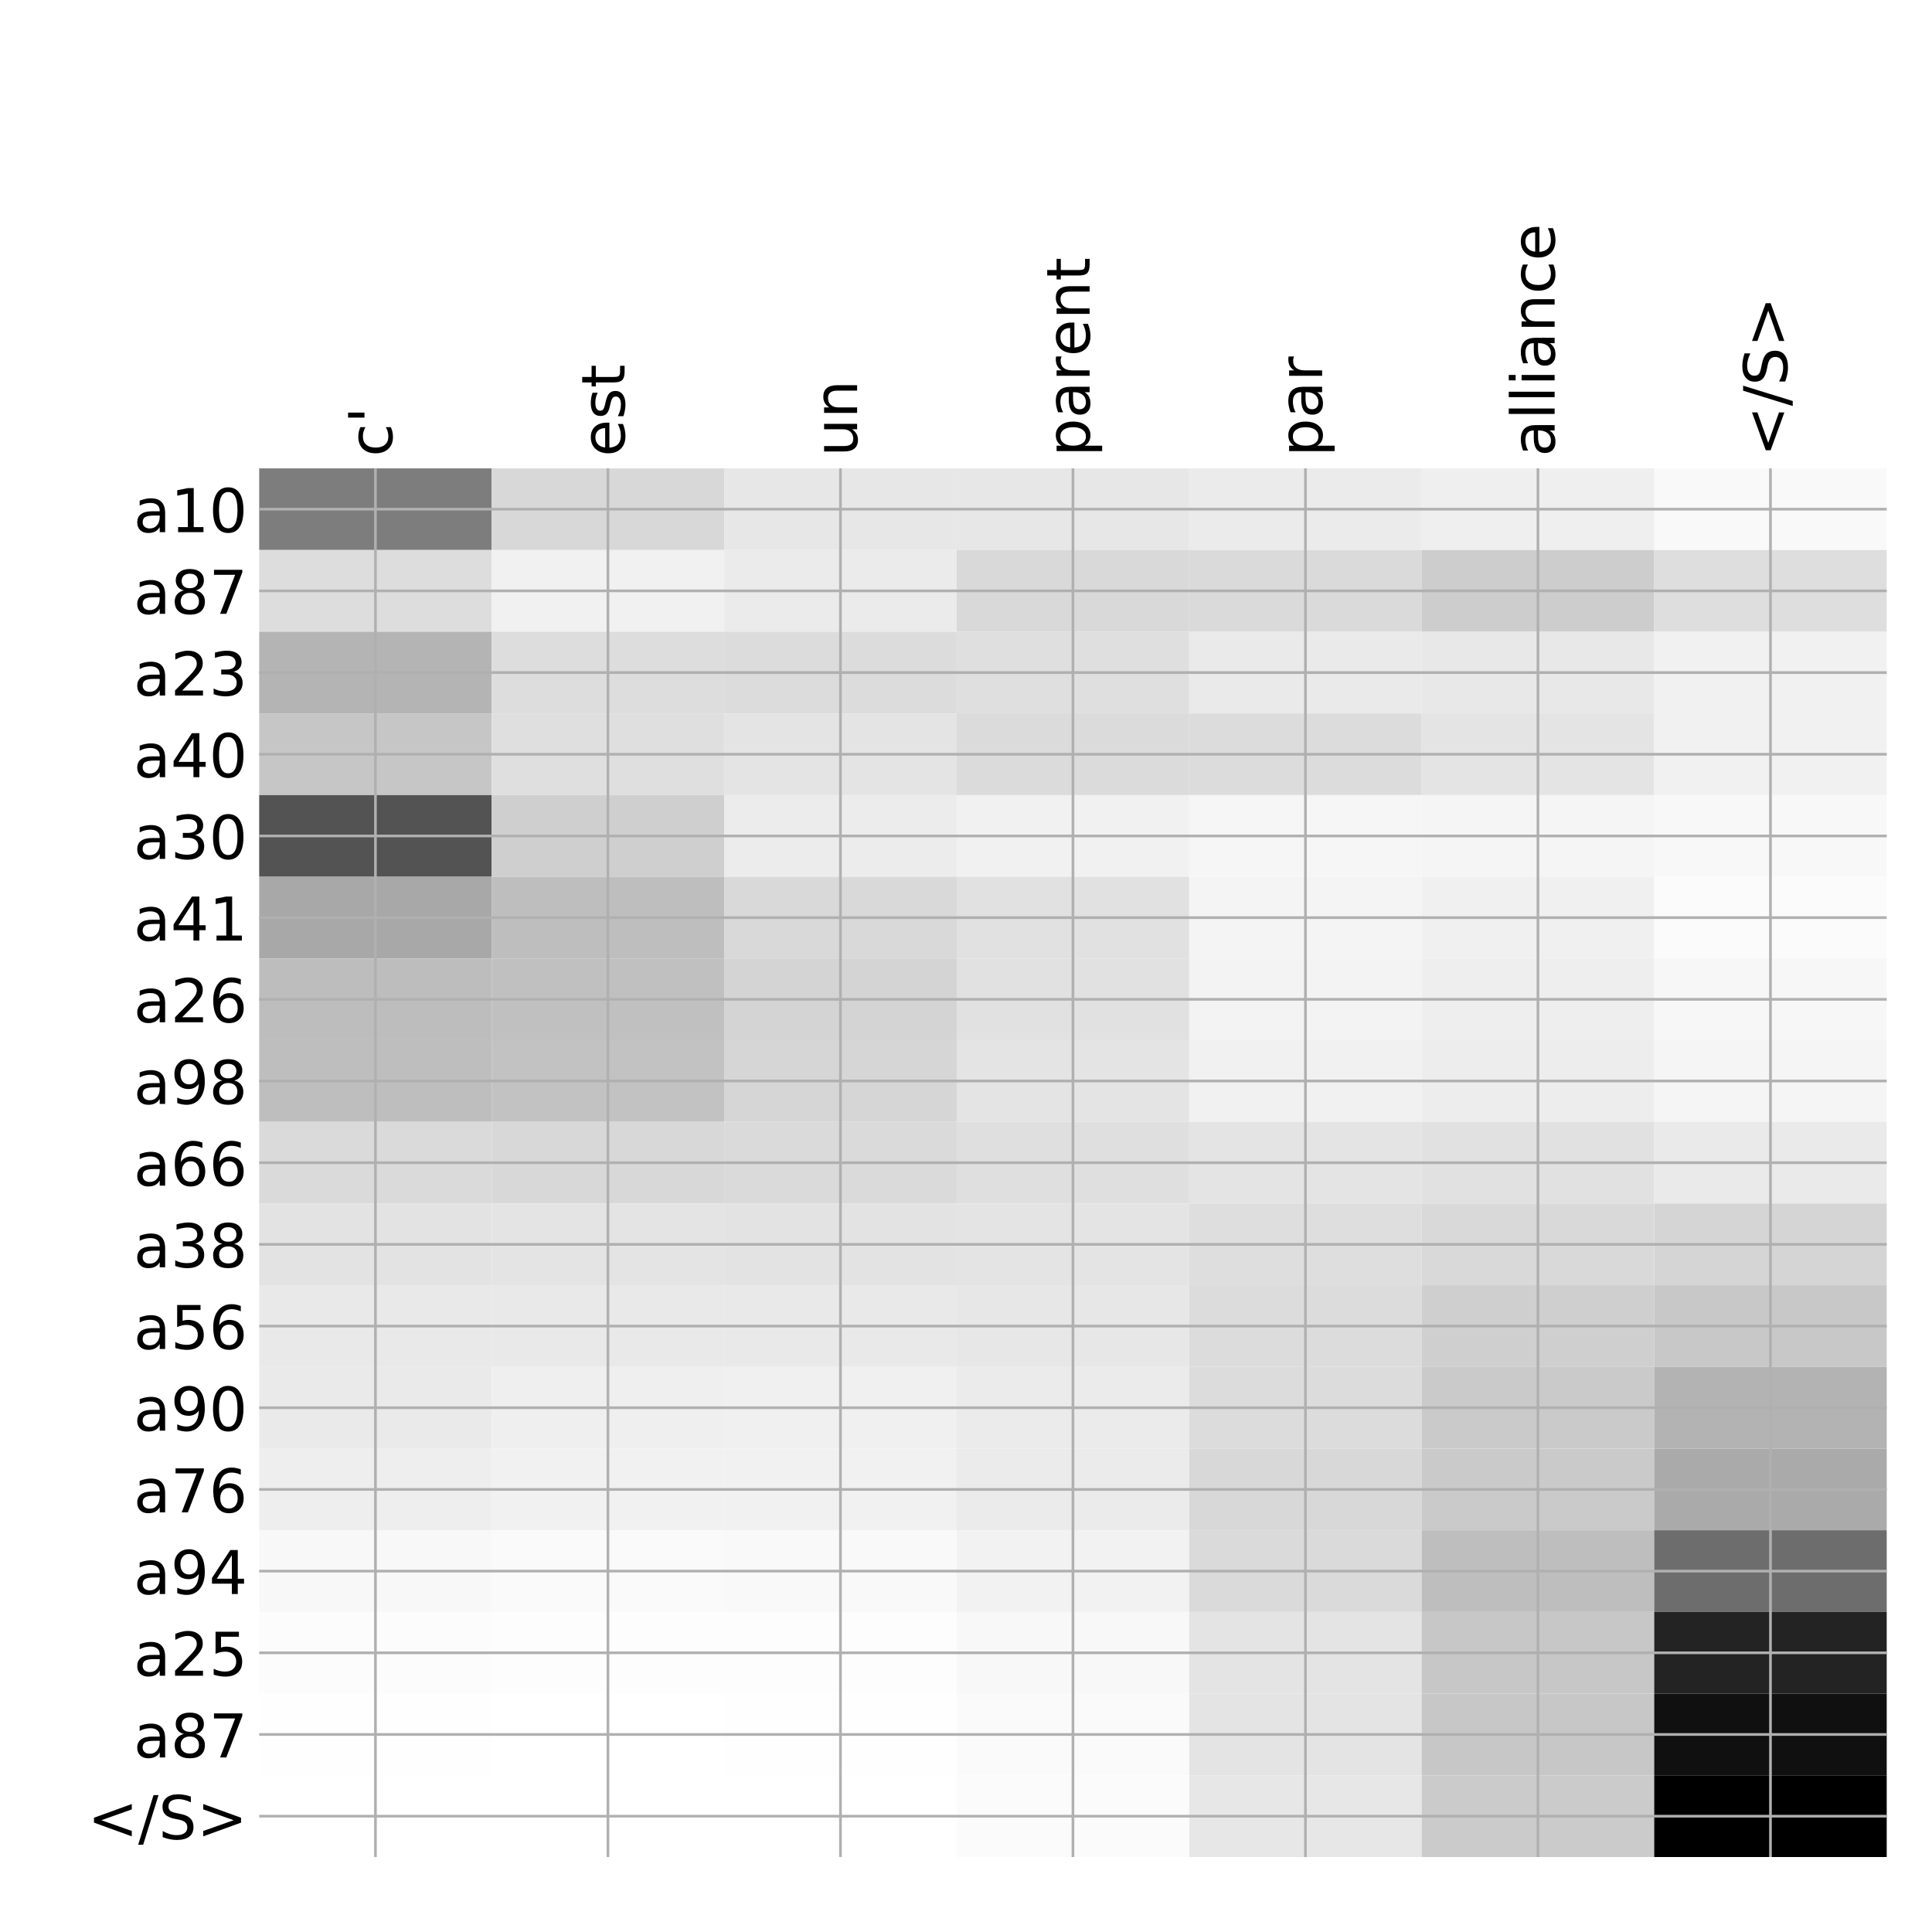 <?xml version="1.0" encoding="utf-8" standalone="no"?>
<!DOCTYPE svg PUBLIC "-//W3C//DTD SVG 1.1//EN"
  "http://www.w3.org/Graphics/SVG/1.1/DTD/svg11.dtd">
<!-- Created with matplotlib (http://matplotlib.org/) -->
<svg height="576pt" version="1.1" viewBox="0 0 576 576" width="576pt" xmlns="http://www.w3.org/2000/svg" xmlns:xlink="http://www.w3.org/1999/xlink">
 <defs>
  <style type="text/css">
*{stroke-linecap:butt;stroke-linejoin:round;}
  </style>
 </defs>
 <g id="figure_1">
  <g id="patch_1">
   <path d="M 0 576 
L 576 576 
L 576 0 
L 0 0 
z
" style="fill:#ffffff;"/>
  </g>
  <g id="axes_1">
   <g id="PolyCollection_1">
    <path clip-path="url(#p8f2bde0bd9)" d="M 77.275 139.633 
L 77.275 163.987 
L 146.593 163.987 
L 146.593 139.633 
L 77.275 139.633 
z
" style="fill:#7d7d7d;"/>
    <path clip-path="url(#p8f2bde0bd9)" d="M 146.593 139.633 
L 146.593 163.987 
L 215.911 163.987 
L 215.911 139.633 
L 146.593 139.633 
z
" style="fill:#d8d8d8;"/>
    <path clip-path="url(#p8f2bde0bd9)" d="M 215.911 139.633 
L 215.911 163.987 
L 285.229 163.987 
L 285.229 139.633 
L 215.911 139.633 
z
" style="fill:#e7e7e7;"/>
    <path clip-path="url(#p8f2bde0bd9)" d="M 285.229 139.633 
L 285.229 163.987 
L 354.546 163.987 
L 354.546 139.633 
L 285.229 139.633 
z
" style="fill:#e7e7e7;"/>
    <path clip-path="url(#p8f2bde0bd9)" d="M 354.546 139.633 
L 354.546 163.987 
L 423.864 163.987 
L 423.864 139.633 
L 354.546 139.633 
z
" style="fill:#ebebeb;"/>
    <path clip-path="url(#p8f2bde0bd9)" d="M 423.864 139.633 
L 423.864 163.987 
L 493.182 163.987 
L 493.182 139.633 
L 423.864 139.633 
z
" style="fill:#efefef;"/>
    <path clip-path="url(#p8f2bde0bd9)" d="M 493.182 139.633 
L 493.182 163.987 
L 562.5 163.987 
L 562.5 139.633 
L 493.182 139.633 
z
" style="fill:#f9f9f9;"/>
    <path clip-path="url(#p8f2bde0bd9)" d="M 77.275 163.987 
L 77.275 188.341 
L 146.593 188.341 
L 146.593 163.987 
L 77.275 163.987 
z
" style="fill:#dddddd;"/>
    <path clip-path="url(#p8f2bde0bd9)" d="M 146.593 163.987 
L 146.593 188.341 
L 215.911 188.341 
L 215.911 163.987 
L 146.593 163.987 
z
" style="fill:#f1f1f1;"/>
    <path clip-path="url(#p8f2bde0bd9)" d="M 215.911 163.987 
L 215.911 188.341 
L 285.229 188.341 
L 285.229 163.987 
L 215.911 163.987 
z
" style="fill:#ebebeb;"/>
    <path clip-path="url(#p8f2bde0bd9)" d="M 285.229 163.987 
L 285.229 188.341 
L 354.546 188.341 
L 354.546 163.987 
L 285.229 163.987 
z
" style="fill:#d9d9d9;"/>
    <path clip-path="url(#p8f2bde0bd9)" d="M 354.546 163.987 
L 354.546 188.341 
L 423.864 188.341 
L 423.864 163.987 
L 354.546 163.987 
z
" style="fill:#dadada;"/>
    <path clip-path="url(#p8f2bde0bd9)" d="M 423.864 163.987 
L 423.864 188.341 
L 493.182 188.341 
L 493.182 163.987 
L 423.864 163.987 
z
" style="fill:#cdcdcd;"/>
    <path clip-path="url(#p8f2bde0bd9)" d="M 493.182 163.987 
L 493.182 188.341 
L 562.5 188.341 
L 562.5 163.987 
L 493.182 163.987 
z
" style="fill:#dedede;"/>
    <path clip-path="url(#p8f2bde0bd9)" d="M 77.275 188.341 
L 77.275 212.694 
L 146.593 212.694 
L 146.593 188.341 
L 77.275 188.341 
z
" style="fill:#b4b4b4;"/>
    <path clip-path="url(#p8f2bde0bd9)" d="M 146.593 188.341 
L 146.593 212.694 
L 215.911 212.694 
L 215.911 188.341 
L 146.593 188.341 
z
" style="fill:#dddddd;"/>
    <path clip-path="url(#p8f2bde0bd9)" d="M 215.911 188.341 
L 215.911 212.694 
L 285.229 212.694 
L 285.229 188.341 
L 215.911 188.341 
z
" style="fill:#dcdcdc;"/>
    <path clip-path="url(#p8f2bde0bd9)" d="M 285.229 188.341 
L 285.229 212.694 
L 354.546 212.694 
L 354.546 188.341 
L 285.229 188.341 
z
" style="fill:#dfdfdf;"/>
    <path clip-path="url(#p8f2bde0bd9)" d="M 354.546 188.341 
L 354.546 212.694 
L 423.864 212.694 
L 423.864 188.341 
L 354.546 188.341 
z
" style="fill:#eaeaea;"/>
    <path clip-path="url(#p8f2bde0bd9)" d="M 423.864 188.341 
L 423.864 212.694 
L 493.182 212.694 
L 493.182 188.341 
L 423.864 188.341 
z
" style="fill:#e8e8e8;"/>
    <path clip-path="url(#p8f2bde0bd9)" d="M 493.182 188.341 
L 493.182 212.694 
L 562.5 212.694 
L 562.5 188.341 
L 493.182 188.341 
z
" style="fill:#f1f1f1;"/>
    <path clip-path="url(#p8f2bde0bd9)" d="M 77.275 212.694 
L 77.275 237.048 
L 146.593 237.048 
L 146.593 212.694 
L 77.275 212.694 
z
" style="fill:#c6c6c6;"/>
    <path clip-path="url(#p8f2bde0bd9)" d="M 146.593 212.694 
L 146.593 237.048 
L 215.911 237.048 
L 215.911 212.694 
L 146.593 212.694 
z
" style="fill:#dfdfdf;"/>
    <path clip-path="url(#p8f2bde0bd9)" d="M 215.911 212.694 
L 215.911 237.048 
L 285.229 237.048 
L 285.229 212.694 
L 215.911 212.694 
z
" style="fill:#e4e4e4;"/>
    <path clip-path="url(#p8f2bde0bd9)" d="M 285.229 212.694 
L 285.229 237.048 
L 354.546 237.048 
L 354.546 212.694 
L 285.229 212.694 
z
" style="fill:#dbdbdb;"/>
    <path clip-path="url(#p8f2bde0bd9)" d="M 354.546 212.694 
L 354.546 237.048 
L 423.864 237.048 
L 423.864 212.694 
L 354.546 212.694 
z
" style="fill:#dcdcdc;"/>
    <path clip-path="url(#p8f2bde0bd9)" d="M 423.864 212.694 
L 423.864 237.048 
L 493.182 237.048 
L 493.182 212.694 
L 423.864 212.694 
z
" style="fill:#e4e4e4;"/>
    <path clip-path="url(#p8f2bde0bd9)" d="M 493.182 212.694 
L 493.182 237.048 
L 562.5 237.048 
L 562.5 212.694 
L 493.182 212.694 
z
" style="fill:#f1f1f1;"/>
    <path clip-path="url(#p8f2bde0bd9)" d="M 77.275 237.048 
L 77.275 261.401 
L 146.593 261.401 
L 146.593 237.048 
L 77.275 237.048 
z
" style="fill:#535353;"/>
    <path clip-path="url(#p8f2bde0bd9)" d="M 146.593 237.048 
L 146.593 261.401 
L 215.911 261.401 
L 215.911 237.048 
L 146.593 237.048 
z
" style="fill:#cfcfcf;"/>
    <path clip-path="url(#p8f2bde0bd9)" d="M 215.911 237.048 
L 215.911 261.401 
L 285.229 261.401 
L 285.229 237.048 
L 215.911 237.048 
z
" style="fill:#ececec;"/>
    <path clip-path="url(#p8f2bde0bd9)" d="M 285.229 237.048 
L 285.229 261.401 
L 354.546 261.401 
L 354.546 237.048 
L 285.229 237.048 
z
" style="fill:#f1f1f1;"/>
    <path clip-path="url(#p8f2bde0bd9)" d="M 354.546 237.048 
L 354.546 261.401 
L 423.864 261.401 
L 423.864 237.048 
L 354.546 237.048 
z
" style="fill:#f6f6f6;"/>
    <path clip-path="url(#p8f2bde0bd9)" d="M 423.864 237.048 
L 423.864 261.401 
L 493.182 261.401 
L 493.182 237.048 
L 423.864 237.048 
z
" style="fill:#f5f5f5;"/>
    <path clip-path="url(#p8f2bde0bd9)" d="M 493.182 237.048 
L 493.182 261.401 
L 562.5 261.401 
L 562.5 237.048 
L 493.182 237.048 
z
" style="fill:#f8f8f8;"/>
    <path clip-path="url(#p8f2bde0bd9)" d="M 77.275 261.401 
L 77.275 285.755 
L 146.593 285.755 
L 146.593 261.401 
L 77.275 261.401 
z
" style="fill:#a8a8a8;"/>
    <path clip-path="url(#p8f2bde0bd9)" d="M 146.593 261.401 
L 146.593 285.755 
L 215.911 285.755 
L 215.911 261.401 
L 146.593 261.401 
z
" style="fill:#bebebe;"/>
    <path clip-path="url(#p8f2bde0bd9)" d="M 215.911 261.401 
L 215.911 285.755 
L 285.229 285.755 
L 285.229 261.401 
L 215.911 261.401 
z
" style="fill:#d9d9d9;"/>
    <path clip-path="url(#p8f2bde0bd9)" d="M 285.229 261.401 
L 285.229 285.755 
L 354.546 285.755 
L 354.546 261.401 
L 285.229 261.401 
z
" style="fill:#e1e1e1;"/>
    <path clip-path="url(#p8f2bde0bd9)" d="M 354.546 261.401 
L 354.546 285.755 
L 423.864 285.755 
L 423.864 261.401 
L 354.546 261.401 
z
" style="fill:#f4f4f4;"/>
    <path clip-path="url(#p8f2bde0bd9)" d="M 423.864 261.401 
L 423.864 285.755 
L 493.182 285.755 
L 493.182 261.401 
L 423.864 261.401 
z
" style="fill:#f0f0f0;"/>
    <path clip-path="url(#p8f2bde0bd9)" d="M 493.182 261.401 
L 493.182 285.755 
L 562.5 285.755 
L 562.5 261.401 
L 493.182 261.401 
z
" style="fill:#fbfbfb;"/>
    <path clip-path="url(#p8f2bde0bd9)" d="M 77.275 285.755 
L 77.275 310.109 
L 146.593 310.109 
L 146.593 285.755 
L 77.275 285.755 
z
" style="fill:#bdbdbd;"/>
    <path clip-path="url(#p8f2bde0bd9)" d="M 146.593 285.755 
L 146.593 310.109 
L 215.911 310.109 
L 215.911 285.755 
L 146.593 285.755 
z
" style="fill:#c0c0c0;"/>
    <path clip-path="url(#p8f2bde0bd9)" d="M 215.911 285.755 
L 215.911 310.109 
L 285.229 310.109 
L 285.229 285.755 
L 215.911 285.755 
z
" style="fill:#d4d4d4;"/>
    <path clip-path="url(#p8f2bde0bd9)" d="M 285.229 285.755 
L 285.229 310.109 
L 354.546 310.109 
L 354.546 285.755 
L 285.229 285.755 
z
" style="fill:#e1e1e1;"/>
    <path clip-path="url(#p8f2bde0bd9)" d="M 354.546 285.755 
L 354.546 310.109 
L 423.864 310.109 
L 423.864 285.755 
L 354.546 285.755 
z
" style="fill:#f3f3f3;"/>
    <path clip-path="url(#p8f2bde0bd9)" d="M 423.864 285.755 
L 423.864 310.109 
L 493.182 310.109 
L 493.182 285.755 
L 423.864 285.755 
z
" style="fill:#eeeeee;"/>
    <path clip-path="url(#p8f2bde0bd9)" d="M 493.182 285.755 
L 493.182 310.109 
L 562.5 310.109 
L 562.5 285.755 
L 493.182 285.755 
z
" style="fill:#f7f7f7;"/>
    <path clip-path="url(#p8f2bde0bd9)" d="M 77.275 310.109 
L 77.275 334.462 
L 146.593 334.462 
L 146.593 310.109 
L 77.275 310.109 
z
" style="fill:#bebebe;"/>
    <path clip-path="url(#p8f2bde0bd9)" d="M 146.593 310.109 
L 146.593 334.462 
L 215.911 334.462 
L 215.911 310.109 
L 146.593 310.109 
z
" style="fill:#c2c2c2;"/>
    <path clip-path="url(#p8f2bde0bd9)" d="M 215.911 310.109 
L 215.911 334.462 
L 285.229 334.462 
L 285.229 310.109 
L 215.911 310.109 
z
" style="fill:#d6d6d6;"/>
    <path clip-path="url(#p8f2bde0bd9)" d="M 285.229 310.109 
L 285.229 334.462 
L 354.546 334.462 
L 354.546 310.109 
L 285.229 310.109 
z
" style="fill:#e4e4e4;"/>
    <path clip-path="url(#p8f2bde0bd9)" d="M 354.546 310.109 
L 354.546 334.462 
L 423.864 334.462 
L 423.864 310.109 
L 354.546 310.109 
z
" style="fill:#f1f1f1;"/>
    <path clip-path="url(#p8f2bde0bd9)" d="M 423.864 310.109 
L 423.864 334.462 
L 493.182 334.462 
L 493.182 310.109 
L 423.864 310.109 
z
" style="fill:#ededed;"/>
    <path clip-path="url(#p8f2bde0bd9)" d="M 493.182 310.109 
L 493.182 334.462 
L 562.5 334.462 
L 562.5 310.109 
L 493.182 310.109 
z
" style="fill:#f5f5f5;"/>
    <path clip-path="url(#p8f2bde0bd9)" d="M 77.275 334.462 
L 77.275 358.816 
L 146.593 358.816 
L 146.593 334.462 
L 77.275 334.462 
z
" style="fill:#dadada;"/>
    <path clip-path="url(#p8f2bde0bd9)" d="M 146.593 334.462 
L 146.593 358.816 
L 215.911 358.816 
L 215.911 334.462 
L 146.593 334.462 
z
" style="fill:#d8d8d8;"/>
    <path clip-path="url(#p8f2bde0bd9)" d="M 215.911 334.462 
L 215.911 358.816 
L 285.229 358.816 
L 285.229 334.462 
L 215.911 334.462 
z
" style="fill:#dadada;"/>
    <path clip-path="url(#p8f2bde0bd9)" d="M 285.229 334.462 
L 285.229 358.816 
L 354.546 358.816 
L 354.546 334.462 
L 285.229 334.462 
z
" style="fill:#dfdfdf;"/>
    <path clip-path="url(#p8f2bde0bd9)" d="M 354.546 334.462 
L 354.546 358.816 
L 423.864 358.816 
L 423.864 334.462 
L 354.546 334.462 
z
" style="fill:#e4e4e4;"/>
    <path clip-path="url(#p8f2bde0bd9)" d="M 423.864 334.462 
L 423.864 358.816 
L 493.182 358.816 
L 493.182 334.462 
L 423.864 334.462 
z
" style="fill:#e1e1e1;"/>
    <path clip-path="url(#p8f2bde0bd9)" d="M 493.182 334.462 
L 493.182 358.816 
L 562.5 358.816 
L 562.5 334.462 
L 493.182 334.462 
z
" style="fill:#eaeaea;"/>
    <path clip-path="url(#p8f2bde0bd9)" d="M 77.275 358.816 
L 77.275 383.169 
L 146.593 383.169 
L 146.593 358.816 
L 77.275 358.816 
z
" style="fill:#e3e3e3;"/>
    <path clip-path="url(#p8f2bde0bd9)" d="M 146.593 358.816 
L 146.593 383.169 
L 215.911 383.169 
L 215.911 358.816 
L 146.593 358.816 
z
" style="fill:#e4e4e4;"/>
    <path clip-path="url(#p8f2bde0bd9)" d="M 215.911 358.816 
L 215.911 383.169 
L 285.229 383.169 
L 285.229 358.816 
L 215.911 358.816 
z
" style="fill:#e3e3e3;"/>
    <path clip-path="url(#p8f2bde0bd9)" d="M 285.229 358.816 
L 285.229 383.169 
L 354.546 383.169 
L 354.546 358.816 
L 285.229 358.816 
z
" style="fill:#e4e4e4;"/>
    <path clip-path="url(#p8f2bde0bd9)" d="M 354.546 358.816 
L 354.546 383.169 
L 423.864 383.169 
L 423.864 358.816 
L 354.546 358.816 
z
" style="fill:#dedede;"/>
    <path clip-path="url(#p8f2bde0bd9)" d="M 423.864 358.816 
L 423.864 383.169 
L 493.182 383.169 
L 493.182 358.816 
L 423.864 358.816 
z
" style="fill:#d9d9d9;"/>
    <path clip-path="url(#p8f2bde0bd9)" d="M 493.182 358.816 
L 493.182 383.169 
L 562.5 383.169 
L 562.5 358.816 
L 493.182 358.816 
z
" style="fill:#d5d5d5;"/>
    <path clip-path="url(#p8f2bde0bd9)" d="M 77.275 383.169 
L 77.275 407.523 
L 146.593 407.523 
L 146.593 383.169 
L 77.275 383.169 
z
" style="fill:#e9e9e9;"/>
    <path clip-path="url(#p8f2bde0bd9)" d="M 146.593 383.169 
L 146.593 407.523 
L 215.911 407.523 
L 215.911 383.169 
L 146.593 383.169 
z
" style="fill:#e9e9e9;"/>
    <path clip-path="url(#p8f2bde0bd9)" d="M 215.911 383.169 
L 215.911 407.523 
L 285.229 407.523 
L 285.229 383.169 
L 215.911 383.169 
z
" style="fill:#e9e9e9;"/>
    <path clip-path="url(#p8f2bde0bd9)" d="M 285.229 383.169 
L 285.229 407.523 
L 354.546 407.523 
L 354.546 383.169 
L 285.229 383.169 
z
" style="fill:#e7e7e7;"/>
    <path clip-path="url(#p8f2bde0bd9)" d="M 354.546 383.169 
L 354.546 407.523 
L 423.864 407.523 
L 423.864 383.169 
L 354.546 383.169 
z
" style="fill:#dcdcdc;"/>
    <path clip-path="url(#p8f2bde0bd9)" d="M 423.864 383.169 
L 423.864 407.523 
L 493.182 407.523 
L 493.182 383.169 
L 423.864 383.169 
z
" style="fill:#cfcfcf;"/>
    <path clip-path="url(#p8f2bde0bd9)" d="M 493.182 383.169 
L 493.182 407.523 
L 562.5 407.523 
L 562.5 383.169 
L 493.182 383.169 
z
" style="fill:#c8c8c8;"/>
    <path clip-path="url(#p8f2bde0bd9)" d="M 77.275 407.523 
L 77.275 431.877 
L 146.593 431.877 
L 146.593 407.523 
L 77.275 407.523 
z
" style="fill:#eaeaea;"/>
    <path clip-path="url(#p8f2bde0bd9)" d="M 146.593 407.523 
L 146.593 431.877 
L 215.911 431.877 
L 215.911 407.523 
L 146.593 407.523 
z
" style="fill:#efefef;"/>
    <path clip-path="url(#p8f2bde0bd9)" d="M 215.911 407.523 
L 215.911 431.877 
L 285.229 431.877 
L 285.229 407.523 
L 215.911 407.523 
z
" style="fill:#f0f0f0;"/>
    <path clip-path="url(#p8f2bde0bd9)" d="M 285.229 407.523 
L 285.229 431.877 
L 354.546 431.877 
L 354.546 407.523 
L 285.229 407.523 
z
" style="fill:#ebebeb;"/>
    <path clip-path="url(#p8f2bde0bd9)" d="M 354.546 407.523 
L 354.546 431.877 
L 423.864 431.877 
L 423.864 407.523 
L 354.546 407.523 
z
" style="fill:#dcdcdc;"/>
    <path clip-path="url(#p8f2bde0bd9)" d="M 423.864 407.523 
L 423.864 431.877 
L 493.182 431.877 
L 493.182 407.523 
L 423.864 407.523 
z
" style="fill:#cacaca;"/>
    <path clip-path="url(#p8f2bde0bd9)" d="M 493.182 407.523 
L 493.182 431.877 
L 562.5 431.877 
L 562.5 407.523 
L 493.182 407.523 
z
" style="fill:#b3b3b3;"/>
    <path clip-path="url(#p8f2bde0bd9)" d="M 77.275 431.877 
L 77.275 456.23 
L 146.593 456.23 
L 146.593 431.877 
L 77.275 431.877 
z
" style="fill:#eeeeee;"/>
    <path clip-path="url(#p8f2bde0bd9)" d="M 146.593 431.877 
L 146.593 456.23 
L 215.911 456.23 
L 215.911 431.877 
L 146.593 431.877 
z
" style="fill:#f1f1f1;"/>
    <path clip-path="url(#p8f2bde0bd9)" d="M 215.911 431.877 
L 215.911 456.23 
L 285.229 456.23 
L 285.229 431.877 
L 215.911 431.877 
z
" style="fill:#f1f1f1;"/>
    <path clip-path="url(#p8f2bde0bd9)" d="M 285.229 431.877 
L 285.229 456.23 
L 354.546 456.23 
L 354.546 431.877 
L 285.229 431.877 
z
" style="fill:#ebebeb;"/>
    <path clip-path="url(#p8f2bde0bd9)" d="M 354.546 431.877 
L 354.546 456.23 
L 423.864 456.23 
L 423.864 431.877 
L 354.546 431.877 
z
" style="fill:#d8d8d8;"/>
    <path clip-path="url(#p8f2bde0bd9)" d="M 423.864 431.877 
L 423.864 456.23 
L 493.182 456.23 
L 493.182 431.877 
L 423.864 431.877 
z
" style="fill:#cacaca;"/>
    <path clip-path="url(#p8f2bde0bd9)" d="M 493.182 431.877 
L 493.182 456.23 
L 562.5 456.23 
L 562.5 431.877 
L 493.182 431.877 
z
" style="fill:#aaaaaa;"/>
    <path clip-path="url(#p8f2bde0bd9)" d="M 77.275 456.23 
L 77.275 480.584 
L 146.593 480.584 
L 146.593 456.23 
L 77.275 456.23 
z
" style="fill:#f8f8f8;"/>
    <path clip-path="url(#p8f2bde0bd9)" d="M 146.593 456.23 
L 146.593 480.584 
L 215.911 480.584 
L 215.911 456.23 
L 146.593 456.23 
z
" style="fill:#fafafa;"/>
    <path clip-path="url(#p8f2bde0bd9)" d="M 215.911 456.23 
L 215.911 480.584 
L 285.229 480.584 
L 285.229 456.23 
L 215.911 456.23 
z
" style="fill:#f9f9f9;"/>
    <path clip-path="url(#p8f2bde0bd9)" d="M 285.229 456.23 
L 285.229 480.584 
L 354.546 480.584 
L 354.546 456.23 
L 285.229 456.23 
z
" style="fill:#f2f2f2;"/>
    <path clip-path="url(#p8f2bde0bd9)" d="M 354.546 456.23 
L 354.546 480.584 
L 423.864 480.584 
L 423.864 456.23 
L 354.546 456.23 
z
" style="fill:#dadada;"/>
    <path clip-path="url(#p8f2bde0bd9)" d="M 423.864 456.23 
L 423.864 480.584 
L 493.182 480.584 
L 493.182 456.23 
L 423.864 456.23 
z
" style="fill:#bebebe;"/>
    <path clip-path="url(#p8f2bde0bd9)" d="M 493.182 456.23 
L 493.182 480.584 
L 562.5 480.584 
L 562.5 456.23 
L 493.182 456.23 
z
" style="fill:#6d6d6d;"/>
    <path clip-path="url(#p8f2bde0bd9)" d="M 77.275 480.584 
L 77.275 504.937 
L 146.593 504.937 
L 146.593 480.584 
L 77.275 480.584 
z
" style="fill:#fcfcfc;"/>
    <path clip-path="url(#p8f2bde0bd9)" d="M 146.593 480.584 
L 146.593 504.937 
L 215.911 504.937 
L 215.911 480.584 
L 146.593 480.584 
z
" style="fill:#fdfdfd;"/>
    <path clip-path="url(#p8f2bde0bd9)" d="M 215.911 480.584 
L 215.911 504.937 
L 285.229 504.937 
L 285.229 480.584 
L 215.911 480.584 
z
" style="fill:#fdfdfd;"/>
    <path clip-path="url(#p8f2bde0bd9)" d="M 285.229 480.584 
L 285.229 504.937 
L 354.546 504.937 
L 354.546 480.584 
L 285.229 480.584 
z
" style="fill:#f8f8f8;"/>
    <path clip-path="url(#p8f2bde0bd9)" d="M 354.546 480.584 
L 354.546 504.937 
L 423.864 504.937 
L 423.864 480.584 
L 354.546 480.584 
z
" style="fill:#e4e4e4;"/>
    <path clip-path="url(#p8f2bde0bd9)" d="M 423.864 480.584 
L 423.864 504.937 
L 493.182 504.937 
L 493.182 480.584 
L 423.864 480.584 
z
" style="fill:#c7c7c7;"/>
    <path clip-path="url(#p8f2bde0bd9)" d="M 493.182 480.584 
L 493.182 504.937 
L 562.5 504.937 
L 562.5 480.584 
L 493.182 480.584 
z
" style="fill:#232323;"/>
    <path clip-path="url(#p8f2bde0bd9)" d="M 77.275 504.937 
L 77.275 529.291 
L 146.593 529.291 
L 146.593 504.937 
L 77.275 504.937 
z
" style="fill:#fefefe;"/>
    <path clip-path="url(#p8f2bde0bd9)" d="M 146.593 504.937 
L 146.593 529.291 
L 215.911 529.291 
L 215.911 504.937 
L 146.593 504.937 
z
" style="fill:#ffffff;"/>
    <path clip-path="url(#p8f2bde0bd9)" d="M 215.911 504.937 
L 215.911 529.291 
L 285.229 529.291 
L 285.229 504.937 
L 215.911 504.937 
z
" style="fill:#fefefe;"/>
    <path clip-path="url(#p8f2bde0bd9)" d="M 285.229 504.937 
L 285.229 529.291 
L 354.546 529.291 
L 354.546 504.937 
L 285.229 504.937 
z
" style="fill:#fafafa;"/>
    <path clip-path="url(#p8f2bde0bd9)" d="M 354.546 504.937 
L 354.546 529.291 
L 423.864 529.291 
L 423.864 504.937 
L 354.546 504.937 
z
" style="fill:#e4e4e4;"/>
    <path clip-path="url(#p8f2bde0bd9)" d="M 423.864 504.937 
L 423.864 529.291 
L 493.182 529.291 
L 493.182 504.937 
L 423.864 504.937 
z
" style="fill:#c7c7c7;"/>
    <path clip-path="url(#p8f2bde0bd9)" d="M 493.182 504.937 
L 493.182 529.291 
L 562.5 529.291 
L 562.5 504.937 
L 493.182 504.937 
z
" style="fill:#101010;"/>
    <path clip-path="url(#p8f2bde0bd9)" d="M 77.275 529.291 
L 77.275 553.645 
L 146.593 553.645 
L 146.593 529.291 
L 77.275 529.291 
z
" style="fill:#ffffff;"/>
    <path clip-path="url(#p8f2bde0bd9)" d="M 146.593 529.291 
L 146.593 553.645 
L 215.911 553.645 
L 215.911 529.291 
L 146.593 529.291 
z
" style="fill:#ffffff;"/>
    <path clip-path="url(#p8f2bde0bd9)" d="M 215.911 529.291 
L 215.911 553.645 
L 285.229 553.645 
L 285.229 529.291 
L 215.911 529.291 
z
" style="fill:#ffffff;"/>
    <path clip-path="url(#p8f2bde0bd9)" d="M 285.229 529.291 
L 285.229 553.645 
L 354.546 553.645 
L 354.546 529.291 
L 285.229 529.291 
z
" style="fill:#fbfbfb;"/>
    <path clip-path="url(#p8f2bde0bd9)" d="M 354.546 529.291 
L 354.546 553.645 
L 423.864 553.645 
L 423.864 529.291 
L 354.546 529.291 
z
" style="fill:#e7e7e7;"/>
    <path clip-path="url(#p8f2bde0bd9)" d="M 423.864 529.291 
L 423.864 553.645 
L 493.182 553.645 
L 493.182 529.291 
L 423.864 529.291 
z
" style="fill:#cbcbcb;"/>
    <path clip-path="url(#p8f2bde0bd9)" d="M 493.182 529.291 
L 493.182 553.645 
L 562.5 553.645 
L 562.5 529.291 
L 493.182 529.291 
z
"/>
   </g>
   <g id="matplotlib.axis_1">
    <g id="xtick_1">
     <g id="line2d_1">
      <path clip-path="url(#p8f2bde0bd9)" d="M 111.934 553.645 
L 111.934 139.633 
" style="fill:none;stroke:#b0b0b0;stroke-linecap:square;stroke-width:0.8;"/>
     </g>
     <g id="line2d_2"/>
     <g id="text_1">
      <!-- c' -->
      <defs>
       <path d="M 48.781 52.594 
L 48.781 44.188 
Q 44.969 46.297 41.141 47.344 
Q 37.312 48.391 33.406 48.391 
Q 24.656 48.391 19.812 42.844 
Q 14.984 37.312 14.984 27.297 
Q 14.984 17.281 19.812 11.734 
Q 24.656 6.203 33.406 6.203 
Q 37.312 6.203 41.141 7.25 
Q 44.969 8.297 48.781 10.406 
L 48.781 2.094 
Q 45.016 0.344 40.984 -0.531 
Q 36.969 -1.422 32.422 -1.422 
Q 20.062 -1.422 12.781 6.344 
Q 5.516 14.109 5.516 27.297 
Q 5.516 40.672 12.859 48.328 
Q 20.219 56 33.016 56 
Q 37.156 56 41.109 55.141 
Q 45.062 54.297 48.781 52.594 
z
" id="DejaVuSans-63"/>
       <path d="M 17.922 72.906 
L 17.922 45.797 
L 9.625 45.797 
L 9.625 72.906 
z
" id="DejaVuSans-27"/>
      </defs>
      <g transform="translate(116.901 136.133)rotate(-90)scale(0.18 -0.18)">
       <use xlink:href="#DejaVuSans-63"/>
       <use x="54.98" xlink:href="#DejaVuSans-27"/>
      </g>
     </g>
    </g>
    <g id="xtick_2">
     <g id="line2d_3">
      <path clip-path="url(#p8f2bde0bd9)" d="M 181.252 553.645 
L 181.252 139.633 
" style="fill:none;stroke:#b0b0b0;stroke-linecap:square;stroke-width:0.8;"/>
     </g>
     <g id="line2d_4"/>
     <g id="text_2">
      <!-- est -->
      <defs>
       <path d="M 56.203 29.594 
L 56.203 25.203 
L 14.891 25.203 
Q 15.484 15.922 20.484 11.062 
Q 25.484 6.203 34.422 6.203 
Q 39.594 6.203 44.453 7.469 
Q 49.312 8.734 54.109 11.281 
L 54.109 2.781 
Q 49.266 0.734 44.188 -0.344 
Q 39.109 -1.422 33.891 -1.422 
Q 20.797 -1.422 13.156 6.188 
Q 5.516 13.812 5.516 26.812 
Q 5.516 40.234 12.766 48.109 
Q 20.016 56 32.328 56 
Q 43.359 56 49.781 48.891 
Q 56.203 41.797 56.203 29.594 
z
M 47.219 32.234 
Q 47.125 39.594 43.094 43.984 
Q 39.062 48.391 32.422 48.391 
Q 24.906 48.391 20.391 44.141 
Q 15.875 39.891 15.188 32.172 
z
" id="DejaVuSans-65"/>
       <path d="M 44.281 53.078 
L 44.281 44.578 
Q 40.484 46.531 36.375 47.5 
Q 32.281 48.484 27.875 48.484 
Q 21.188 48.484 17.844 46.438 
Q 14.5 44.391 14.5 40.281 
Q 14.5 37.156 16.891 35.375 
Q 19.281 33.594 26.516 31.984 
L 29.594 31.297 
Q 39.156 29.25 43.188 25.516 
Q 47.219 21.781 47.219 15.094 
Q 47.219 7.469 41.188 3.016 
Q 35.156 -1.422 24.609 -1.422 
Q 20.219 -1.422 15.453 -0.562 
Q 10.688 0.297 5.422 2 
L 5.422 11.281 
Q 10.406 8.688 15.234 7.391 
Q 20.062 6.109 24.812 6.109 
Q 31.156 6.109 34.562 8.281 
Q 37.984 10.453 37.984 14.406 
Q 37.984 18.062 35.516 20.016 
Q 33.062 21.969 24.703 23.781 
L 21.578 24.516 
Q 13.234 26.266 9.516 29.906 
Q 5.812 33.547 5.812 39.891 
Q 5.812 47.609 11.281 51.797 
Q 16.75 56 26.812 56 
Q 31.781 56 36.172 55.266 
Q 40.578 54.547 44.281 53.078 
z
" id="DejaVuSans-73"/>
       <path d="M 18.312 70.219 
L 18.312 54.688 
L 36.812 54.688 
L 36.812 47.703 
L 18.312 47.703 
L 18.312 18.016 
Q 18.312 11.328 20.141 9.422 
Q 21.969 7.516 27.594 7.516 
L 36.812 7.516 
L 36.812 0 
L 27.594 0 
Q 17.188 0 13.234 3.875 
Q 9.281 7.766 9.281 18.016 
L 9.281 47.703 
L 2.688 47.703 
L 2.688 54.688 
L 9.281 54.688 
L 9.281 70.219 
z
" id="DejaVuSans-74"/>
      </defs>
      <g transform="translate(186.219 136.133)rotate(-90)scale(0.18 -0.18)">
       <use xlink:href="#DejaVuSans-65"/>
       <use x="61.523" xlink:href="#DejaVuSans-73"/>
       <use x="113.623" xlink:href="#DejaVuSans-74"/>
      </g>
     </g>
    </g>
    <g id="xtick_3">
     <g id="line2d_5">
      <path clip-path="url(#p8f2bde0bd9)" d="M 250.57 553.645 
L 250.57 139.633 
" style="fill:none;stroke:#b0b0b0;stroke-linecap:square;stroke-width:0.8;"/>
     </g>
     <g id="line2d_6"/>
     <g id="text_3">
      <!-- un -->
      <defs>
       <path d="M 8.5 21.578 
L 8.5 54.688 
L 17.484 54.688 
L 17.484 21.922 
Q 17.484 14.156 20.5 10.266 
Q 23.531 6.391 29.594 6.391 
Q 36.859 6.391 41.078 11.031 
Q 45.312 15.672 45.312 23.688 
L 45.312 54.688 
L 54.297 54.688 
L 54.297 0 
L 45.312 0 
L 45.312 8.406 
Q 42.047 3.422 37.719 1 
Q 33.406 -1.422 27.688 -1.422 
Q 18.266 -1.422 13.375 4.438 
Q 8.5 10.297 8.5 21.578 
z
M 31.109 56 
z
" id="DejaVuSans-75"/>
       <path d="M 54.891 33.016 
L 54.891 0 
L 45.906 0 
L 45.906 32.719 
Q 45.906 40.484 42.875 44.328 
Q 39.844 48.188 33.797 48.188 
Q 26.516 48.188 22.312 43.547 
Q 18.109 38.922 18.109 30.906 
L 18.109 0 
L 9.078 0 
L 9.078 54.688 
L 18.109 54.688 
L 18.109 46.188 
Q 21.344 51.125 25.703 53.562 
Q 30.078 56 35.797 56 
Q 45.219 56 50.047 50.172 
Q 54.891 44.344 54.891 33.016 
z
" id="DejaVuSans-6e"/>
      </defs>
      <g transform="translate(255.537 136.133)rotate(-90)scale(0.18 -0.18)">
       <use xlink:href="#DejaVuSans-75"/>
       <use x="63.379" xlink:href="#DejaVuSans-6e"/>
      </g>
     </g>
    </g>
    <g id="xtick_4">
     <g id="line2d_7">
      <path clip-path="url(#p8f2bde0bd9)" d="M 319.887 553.645 
L 319.887 139.633 
" style="fill:none;stroke:#b0b0b0;stroke-linecap:square;stroke-width:0.8;"/>
     </g>
     <g id="line2d_8"/>
     <g id="text_4">
      <!-- parent -->
      <defs>
       <path d="M 18.109 8.203 
L 18.109 -20.797 
L 9.078 -20.797 
L 9.078 54.688 
L 18.109 54.688 
L 18.109 46.391 
Q 20.953 51.266 25.266 53.625 
Q 29.594 56 35.594 56 
Q 45.562 56 51.781 48.094 
Q 58.016 40.188 58.016 27.297 
Q 58.016 14.406 51.781 6.484 
Q 45.562 -1.422 35.594 -1.422 
Q 29.594 -1.422 25.266 0.953 
Q 20.953 3.328 18.109 8.203 
z
M 48.688 27.297 
Q 48.688 37.203 44.609 42.844 
Q 40.531 48.484 33.406 48.484 
Q 26.266 48.484 22.188 42.844 
Q 18.109 37.203 18.109 27.297 
Q 18.109 17.391 22.188 11.75 
Q 26.266 6.109 33.406 6.109 
Q 40.531 6.109 44.609 11.75 
Q 48.688 17.391 48.688 27.297 
z
" id="DejaVuSans-70"/>
       <path d="M 34.281 27.484 
Q 23.391 27.484 19.188 25 
Q 14.984 22.516 14.984 16.5 
Q 14.984 11.719 18.141 8.906 
Q 21.297 6.109 26.703 6.109 
Q 34.188 6.109 38.703 11.406 
Q 43.219 16.703 43.219 25.484 
L 43.219 27.484 
z
M 52.203 31.203 
L 52.203 0 
L 43.219 0 
L 43.219 8.297 
Q 40.141 3.328 35.547 0.953 
Q 30.953 -1.422 24.312 -1.422 
Q 15.922 -1.422 10.953 3.297 
Q 6 8.016 6 15.922 
Q 6 25.141 12.172 29.828 
Q 18.359 34.516 30.609 34.516 
L 43.219 34.516 
L 43.219 35.406 
Q 43.219 41.609 39.141 45 
Q 35.062 48.391 27.688 48.391 
Q 23 48.391 18.547 47.266 
Q 14.109 46.141 10.016 43.891 
L 10.016 52.203 
Q 14.938 54.109 19.578 55.047 
Q 24.219 56 28.609 56 
Q 40.484 56 46.344 49.844 
Q 52.203 43.703 52.203 31.203 
z
" id="DejaVuSans-61"/>
       <path d="M 41.109 46.297 
Q 39.594 47.172 37.812 47.578 
Q 36.031 48 33.891 48 
Q 26.266 48 22.188 43.047 
Q 18.109 38.094 18.109 28.812 
L 18.109 0 
L 9.078 0 
L 9.078 54.688 
L 18.109 54.688 
L 18.109 46.188 
Q 20.953 51.172 25.484 53.578 
Q 30.031 56 36.531 56 
Q 37.453 56 38.578 55.875 
Q 39.703 55.766 41.062 55.516 
z
" id="DejaVuSans-72"/>
      </defs>
      <g transform="translate(324.854 136.133)rotate(-90)scale(0.18 -0.18)">
       <use xlink:href="#DejaVuSans-70"/>
       <use x="63.477" xlink:href="#DejaVuSans-61"/>
       <use x="124.756" xlink:href="#DejaVuSans-72"/>
       <use x="165.838" xlink:href="#DejaVuSans-65"/>
       <use x="227.361" xlink:href="#DejaVuSans-6e"/>
       <use x="290.74" xlink:href="#DejaVuSans-74"/>
      </g>
     </g>
    </g>
    <g id="xtick_5">
     <g id="line2d_9">
      <path clip-path="url(#p8f2bde0bd9)" d="M 389.205 553.645 
L 389.205 139.633 
" style="fill:none;stroke:#b0b0b0;stroke-linecap:square;stroke-width:0.8;"/>
     </g>
     <g id="line2d_10"/>
     <g id="text_5">
      <!-- par -->
      <g transform="translate(394.172 136.133)rotate(-90)scale(0.18 -0.18)">
       <use xlink:href="#DejaVuSans-70"/>
       <use x="63.477" xlink:href="#DejaVuSans-61"/>
       <use x="124.756" xlink:href="#DejaVuSans-72"/>
      </g>
     </g>
    </g>
    <g id="xtick_6">
     <g id="line2d_11">
      <path clip-path="url(#p8f2bde0bd9)" d="M 458.523 553.645 
L 458.523 139.633 
" style="fill:none;stroke:#b0b0b0;stroke-linecap:square;stroke-width:0.8;"/>
     </g>
     <g id="line2d_12"/>
     <g id="text_6">
      <!-- alliance -->
      <defs>
       <path d="M 9.422 75.984 
L 18.406 75.984 
L 18.406 0 
L 9.422 0 
z
" id="DejaVuSans-6c"/>
       <path d="M 9.422 54.688 
L 18.406 54.688 
L 18.406 0 
L 9.422 0 
z
M 9.422 75.984 
L 18.406 75.984 
L 18.406 64.594 
L 9.422 64.594 
z
" id="DejaVuSans-69"/>
      </defs>
      <g transform="translate(463.49 136.133)rotate(-90)scale(0.18 -0.18)">
       <use xlink:href="#DejaVuSans-61"/>
       <use x="61.279" xlink:href="#DejaVuSans-6c"/>
       <use x="89.062" xlink:href="#DejaVuSans-6c"/>
       <use x="116.846" xlink:href="#DejaVuSans-69"/>
       <use x="144.629" xlink:href="#DejaVuSans-61"/>
       <use x="205.908" xlink:href="#DejaVuSans-6e"/>
       <use x="269.287" xlink:href="#DejaVuSans-63"/>
       <use x="324.268" xlink:href="#DejaVuSans-65"/>
      </g>
     </g>
    </g>
    <g id="xtick_7">
     <g id="line2d_13">
      <path clip-path="url(#p8f2bde0bd9)" d="M 527.841 553.645 
L 527.841 139.633 
" style="fill:none;stroke:#b0b0b0;stroke-linecap:square;stroke-width:0.8;"/>
     </g>
     <g id="line2d_14"/>
     <g id="text_7">
      <!-- &lt;/S&gt; -->
      <defs>
       <path d="M 73.188 49.219 
L 22.797 31.297 
L 73.188 13.484 
L 73.188 4.594 
L 10.594 27.297 
L 10.594 35.406 
L 73.188 58.109 
z
" id="DejaVuSans-3c"/>
       <path d="M 25.391 72.906 
L 33.688 72.906 
L 8.297 -9.281 
L 0 -9.281 
z
" id="DejaVuSans-2f"/>
       <path d="M 53.516 70.516 
L 53.516 60.891 
Q 47.906 63.578 42.922 64.891 
Q 37.938 66.219 33.297 66.219 
Q 25.25 66.219 20.875 63.094 
Q 16.5 59.969 16.5 54.203 
Q 16.5 49.359 19.406 46.891 
Q 22.312 44.438 30.422 42.922 
L 36.375 41.703 
Q 47.406 39.594 52.656 34.297 
Q 57.906 29 57.906 20.125 
Q 57.906 9.516 50.797 4.047 
Q 43.703 -1.422 29.984 -1.422 
Q 24.812 -1.422 18.969 -0.25 
Q 13.141 0.922 6.891 3.219 
L 6.891 13.375 
Q 12.891 10.016 18.656 8.297 
Q 24.422 6.594 29.984 6.594 
Q 38.422 6.594 43.016 9.906 
Q 47.609 13.234 47.609 19.391 
Q 47.609 24.75 44.312 27.781 
Q 41.016 30.812 33.5 32.328 
L 27.484 33.5 
Q 16.453 35.688 11.516 40.375 
Q 6.594 45.062 6.594 53.422 
Q 6.594 63.094 13.406 68.656 
Q 20.219 74.219 32.172 74.219 
Q 37.312 74.219 42.625 73.281 
Q 47.953 72.359 53.516 70.516 
z
" id="DejaVuSans-53"/>
       <path d="M 10.594 49.219 
L 10.594 58.109 
L 73.188 35.406 
L 73.188 27.297 
L 10.594 4.594 
L 10.594 13.484 
L 60.891 31.297 
z
" id="DejaVuSans-3e"/>
      </defs>
      <g transform="translate(532.808 136.133)rotate(-90)scale(0.18 -0.18)">
       <use xlink:href="#DejaVuSans-3c"/>
       <use x="83.789" xlink:href="#DejaVuSans-2f"/>
       <use x="117.48" xlink:href="#DejaVuSans-53"/>
       <use x="180.957" xlink:href="#DejaVuSans-3e"/>
      </g>
     </g>
    </g>
   </g>
   <g id="matplotlib.axis_2">
    <g id="ytick_1">
     <g id="line2d_15">
      <path clip-path="url(#p8f2bde0bd9)" d="M 77.275 151.81 
L 562.5 151.81 
" style="fill:none;stroke:#b0b0b0;stroke-linecap:square;stroke-width:0.8;"/>
     </g>
     <g id="line2d_16"/>
     <g id="text_8">
      <!-- a10 -->
      <defs>
       <path d="M 12.406 8.297 
L 28.516 8.297 
L 28.516 63.922 
L 10.984 60.406 
L 10.984 69.391 
L 28.422 72.906 
L 38.281 72.906 
L 38.281 8.297 
L 54.391 8.297 
L 54.391 0 
L 12.406 0 
z
" id="DejaVuSans-31"/>
       <path d="M 31.781 66.406 
Q 24.172 66.406 20.328 58.906 
Q 16.5 51.422 16.5 36.375 
Q 16.5 21.391 20.328 13.891 
Q 24.172 6.391 31.781 6.391 
Q 39.453 6.391 43.281 13.891 
Q 47.125 21.391 47.125 36.375 
Q 47.125 51.422 43.281 58.906 
Q 39.453 66.406 31.781 66.406 
z
M 31.781 74.219 
Q 44.047 74.219 50.516 64.516 
Q 56.984 54.828 56.984 36.375 
Q 56.984 17.969 50.516 8.266 
Q 44.047 -1.422 31.781 -1.422 
Q 19.531 -1.422 13.062 8.266 
Q 6.594 17.969 6.594 36.375 
Q 6.594 54.828 13.062 64.516 
Q 19.531 74.219 31.781 74.219 
z
" id="DejaVuSans-30"/>
      </defs>
      <g transform="translate(39.839 158.649)scale(0.18 -0.18)">
       <use xlink:href="#DejaVuSans-61"/>
       <use x="61.279" xlink:href="#DejaVuSans-31"/>
       <use x="124.902" xlink:href="#DejaVuSans-30"/>
      </g>
     </g>
    </g>
    <g id="ytick_2">
     <g id="line2d_17">
      <path clip-path="url(#p8f2bde0bd9)" d="M 77.275 176.164 
L 562.5 176.164 
" style="fill:none;stroke:#b0b0b0;stroke-linecap:square;stroke-width:0.8;"/>
     </g>
     <g id="line2d_18"/>
     <g id="text_9">
      <!-- a87 -->
      <defs>
       <path d="M 31.781 34.625 
Q 24.75 34.625 20.719 30.859 
Q 16.703 27.094 16.703 20.516 
Q 16.703 13.922 20.719 10.156 
Q 24.75 6.391 31.781 6.391 
Q 38.812 6.391 42.859 10.172 
Q 46.922 13.969 46.922 20.516 
Q 46.922 27.094 42.891 30.859 
Q 38.875 34.625 31.781 34.625 
z
M 21.922 38.812 
Q 15.578 40.375 12.031 44.719 
Q 8.5 49.078 8.5 55.328 
Q 8.5 64.062 14.719 69.141 
Q 20.953 74.219 31.781 74.219 
Q 42.672 74.219 48.875 69.141 
Q 55.078 64.062 55.078 55.328 
Q 55.078 49.078 51.531 44.719 
Q 48 40.375 41.703 38.812 
Q 48.828 37.156 52.797 32.312 
Q 56.781 27.484 56.781 20.516 
Q 56.781 9.906 50.312 4.234 
Q 43.844 -1.422 31.781 -1.422 
Q 19.734 -1.422 13.25 4.234 
Q 6.781 9.906 6.781 20.516 
Q 6.781 27.484 10.781 32.312 
Q 14.797 37.156 21.922 38.812 
z
M 18.312 54.391 
Q 18.312 48.734 21.844 45.562 
Q 25.391 42.391 31.781 42.391 
Q 38.141 42.391 41.719 45.562 
Q 45.312 48.734 45.312 54.391 
Q 45.312 60.062 41.719 63.234 
Q 38.141 66.406 31.781 66.406 
Q 25.391 66.406 21.844 63.234 
Q 18.312 60.062 18.312 54.391 
z
" id="DejaVuSans-38"/>
       <path d="M 8.203 72.906 
L 55.078 72.906 
L 55.078 68.703 
L 28.609 0 
L 18.312 0 
L 43.219 64.594 
L 8.203 64.594 
z
" id="DejaVuSans-37"/>
      </defs>
      <g transform="translate(39.839 183.002)scale(0.18 -0.18)">
       <use xlink:href="#DejaVuSans-61"/>
       <use x="61.279" xlink:href="#DejaVuSans-38"/>
       <use x="124.902" xlink:href="#DejaVuSans-37"/>
      </g>
     </g>
    </g>
    <g id="ytick_3">
     <g id="line2d_19">
      <path clip-path="url(#p8f2bde0bd9)" d="M 77.275 200.517 
L 562.5 200.517 
" style="fill:none;stroke:#b0b0b0;stroke-linecap:square;stroke-width:0.8;"/>
     </g>
     <g id="line2d_20"/>
     <g id="text_10">
      <!-- a23 -->
      <defs>
       <path d="M 19.188 8.297 
L 53.609 8.297 
L 53.609 0 
L 7.328 0 
L 7.328 8.297 
Q 12.938 14.109 22.625 23.891 
Q 32.328 33.688 34.812 36.531 
Q 39.547 41.844 41.422 45.531 
Q 43.312 49.219 43.312 52.781 
Q 43.312 58.594 39.234 62.25 
Q 35.156 65.922 28.609 65.922 
Q 23.969 65.922 18.812 64.312 
Q 13.672 62.703 7.812 59.422 
L 7.812 69.391 
Q 13.766 71.781 18.938 73 
Q 24.125 74.219 28.422 74.219 
Q 39.75 74.219 46.484 68.547 
Q 53.219 62.891 53.219 53.422 
Q 53.219 48.922 51.531 44.891 
Q 49.859 40.875 45.406 35.406 
Q 44.188 33.984 37.641 27.219 
Q 31.109 20.453 19.188 8.297 
z
" id="DejaVuSans-32"/>
       <path d="M 40.578 39.312 
Q 47.656 37.797 51.625 33 
Q 55.609 28.219 55.609 21.188 
Q 55.609 10.406 48.188 4.484 
Q 40.766 -1.422 27.094 -1.422 
Q 22.516 -1.422 17.656 -0.516 
Q 12.797 0.391 7.625 2.203 
L 7.625 11.719 
Q 11.719 9.328 16.594 8.109 
Q 21.484 6.891 26.812 6.891 
Q 36.078 6.891 40.938 10.547 
Q 45.797 14.203 45.797 21.188 
Q 45.797 27.641 41.281 31.266 
Q 36.766 34.906 28.719 34.906 
L 20.219 34.906 
L 20.219 43.016 
L 29.109 43.016 
Q 36.375 43.016 40.234 45.922 
Q 44.094 48.828 44.094 54.297 
Q 44.094 59.906 40.109 62.906 
Q 36.141 65.922 28.719 65.922 
Q 24.656 65.922 20.016 65.031 
Q 15.375 64.156 9.812 62.312 
L 9.812 71.094 
Q 15.438 72.656 20.344 73.438 
Q 25.25 74.219 29.594 74.219 
Q 40.828 74.219 47.359 69.109 
Q 53.906 64.016 53.906 55.328 
Q 53.906 49.266 50.438 45.094 
Q 46.969 40.922 40.578 39.312 
z
" id="DejaVuSans-33"/>
      </defs>
      <g transform="translate(39.839 207.356)scale(0.18 -0.18)">
       <use xlink:href="#DejaVuSans-61"/>
       <use x="61.279" xlink:href="#DejaVuSans-32"/>
       <use x="124.902" xlink:href="#DejaVuSans-33"/>
      </g>
     </g>
    </g>
    <g id="ytick_4">
     <g id="line2d_21">
      <path clip-path="url(#p8f2bde0bd9)" d="M 77.275 224.871 
L 562.5 224.871 
" style="fill:none;stroke:#b0b0b0;stroke-linecap:square;stroke-width:0.8;"/>
     </g>
     <g id="line2d_22"/>
     <g id="text_11">
      <!-- a40 -->
      <defs>
       <path d="M 37.797 64.312 
L 12.891 25.391 
L 37.797 25.391 
z
M 35.203 72.906 
L 47.609 72.906 
L 47.609 25.391 
L 58.016 25.391 
L 58.016 17.188 
L 47.609 17.188 
L 47.609 0 
L 37.797 0 
L 37.797 17.188 
L 4.891 17.188 
L 4.891 26.703 
z
" id="DejaVuSans-34"/>
      </defs>
      <g transform="translate(39.839 231.71)scale(0.18 -0.18)">
       <use xlink:href="#DejaVuSans-61"/>
       <use x="61.279" xlink:href="#DejaVuSans-34"/>
       <use x="124.902" xlink:href="#DejaVuSans-30"/>
      </g>
     </g>
    </g>
    <g id="ytick_5">
     <g id="line2d_23">
      <path clip-path="url(#p8f2bde0bd9)" d="M 77.275 249.225 
L 562.5 249.225 
" style="fill:none;stroke:#b0b0b0;stroke-linecap:square;stroke-width:0.8;"/>
     </g>
     <g id="line2d_24"/>
     <g id="text_12">
      <!-- a30 -->
      <g transform="translate(39.839 256.063)scale(0.18 -0.18)">
       <use xlink:href="#DejaVuSans-61"/>
       <use x="61.279" xlink:href="#DejaVuSans-33"/>
       <use x="124.902" xlink:href="#DejaVuSans-30"/>
      </g>
     </g>
    </g>
    <g id="ytick_6">
     <g id="line2d_25">
      <path clip-path="url(#p8f2bde0bd9)" d="M 77.275 273.578 
L 562.5 273.578 
" style="fill:none;stroke:#b0b0b0;stroke-linecap:square;stroke-width:0.8;"/>
     </g>
     <g id="line2d_26"/>
     <g id="text_13">
      <!-- a41 -->
      <g transform="translate(39.839 280.417)scale(0.18 -0.18)">
       <use xlink:href="#DejaVuSans-61"/>
       <use x="61.279" xlink:href="#DejaVuSans-34"/>
       <use x="124.902" xlink:href="#DejaVuSans-31"/>
      </g>
     </g>
    </g>
    <g id="ytick_7">
     <g id="line2d_27">
      <path clip-path="url(#p8f2bde0bd9)" d="M 77.275 297.932 
L 562.5 297.932 
" style="fill:none;stroke:#b0b0b0;stroke-linecap:square;stroke-width:0.8;"/>
     </g>
     <g id="line2d_28"/>
     <g id="text_14">
      <!-- a26 -->
      <defs>
       <path d="M 33.016 40.375 
Q 26.375 40.375 22.484 35.828 
Q 18.609 31.297 18.609 23.391 
Q 18.609 15.531 22.484 10.953 
Q 26.375 6.391 33.016 6.391 
Q 39.656 6.391 43.531 10.953 
Q 47.406 15.531 47.406 23.391 
Q 47.406 31.297 43.531 35.828 
Q 39.656 40.375 33.016 40.375 
z
M 52.594 71.297 
L 52.594 62.312 
Q 48.875 64.062 45.094 64.984 
Q 41.312 65.922 37.594 65.922 
Q 27.828 65.922 22.672 59.328 
Q 17.531 52.734 16.797 39.406 
Q 19.672 43.656 24.016 45.922 
Q 28.375 48.188 33.594 48.188 
Q 44.578 48.188 50.953 41.516 
Q 57.328 34.859 57.328 23.391 
Q 57.328 12.156 50.688 5.359 
Q 44.047 -1.422 33.016 -1.422 
Q 20.359 -1.422 13.672 8.266 
Q 6.984 17.969 6.984 36.375 
Q 6.984 53.656 15.188 63.938 
Q 23.391 74.219 37.203 74.219 
Q 40.922 74.219 44.703 73.484 
Q 48.484 72.75 52.594 71.297 
z
" id="DejaVuSans-36"/>
      </defs>
      <g transform="translate(39.839 304.77)scale(0.18 -0.18)">
       <use xlink:href="#DejaVuSans-61"/>
       <use x="61.279" xlink:href="#DejaVuSans-32"/>
       <use x="124.902" xlink:href="#DejaVuSans-36"/>
      </g>
     </g>
    </g>
    <g id="ytick_8">
     <g id="line2d_29">
      <path clip-path="url(#p8f2bde0bd9)" d="M 77.275 322.285 
L 562.5 322.285 
" style="fill:none;stroke:#b0b0b0;stroke-linecap:square;stroke-width:0.8;"/>
     </g>
     <g id="line2d_30"/>
     <g id="text_15">
      <!-- a98 -->
      <defs>
       <path d="M 10.984 1.516 
L 10.984 10.5 
Q 14.703 8.734 18.5 7.812 
Q 22.312 6.891 25.984 6.891 
Q 35.75 6.891 40.891 13.453 
Q 46.047 20.016 46.781 33.406 
Q 43.953 29.203 39.594 26.953 
Q 35.25 24.703 29.984 24.703 
Q 19.047 24.703 12.672 31.312 
Q 6.297 37.938 6.297 49.422 
Q 6.297 60.641 12.938 67.422 
Q 19.578 74.219 30.609 74.219 
Q 43.266 74.219 49.922 64.516 
Q 56.594 54.828 56.594 36.375 
Q 56.594 19.141 48.406 8.859 
Q 40.234 -1.422 26.422 -1.422 
Q 22.703 -1.422 18.891 -0.688 
Q 15.094 0.047 10.984 1.516 
z
M 30.609 32.422 
Q 37.25 32.422 41.125 36.953 
Q 45.016 41.5 45.016 49.422 
Q 45.016 57.281 41.125 61.844 
Q 37.25 66.406 30.609 66.406 
Q 23.969 66.406 20.094 61.844 
Q 16.219 57.281 16.219 49.422 
Q 16.219 41.5 20.094 36.953 
Q 23.969 32.422 30.609 32.422 
z
" id="DejaVuSans-39"/>
      </defs>
      <g transform="translate(39.839 329.124)scale(0.18 -0.18)">
       <use xlink:href="#DejaVuSans-61"/>
       <use x="61.279" xlink:href="#DejaVuSans-39"/>
       <use x="124.902" xlink:href="#DejaVuSans-38"/>
      </g>
     </g>
    </g>
    <g id="ytick_9">
     <g id="line2d_31">
      <path clip-path="url(#p8f2bde0bd9)" d="M 77.275 346.639 
L 562.5 346.639 
" style="fill:none;stroke:#b0b0b0;stroke-linecap:square;stroke-width:0.8;"/>
     </g>
     <g id="line2d_32"/>
     <g id="text_16">
      <!-- a66 -->
      <g transform="translate(39.839 353.478)scale(0.18 -0.18)">
       <use xlink:href="#DejaVuSans-61"/>
       <use x="61.279" xlink:href="#DejaVuSans-36"/>
       <use x="124.902" xlink:href="#DejaVuSans-36"/>
      </g>
     </g>
    </g>
    <g id="ytick_10">
     <g id="line2d_33">
      <path clip-path="url(#p8f2bde0bd9)" d="M 77.275 370.993 
L 562.5 370.993 
" style="fill:none;stroke:#b0b0b0;stroke-linecap:square;stroke-width:0.8;"/>
     </g>
     <g id="line2d_34"/>
     <g id="text_17">
      <!-- a38 -->
      <g transform="translate(39.839 377.831)scale(0.18 -0.18)">
       <use xlink:href="#DejaVuSans-61"/>
       <use x="61.279" xlink:href="#DejaVuSans-33"/>
       <use x="124.902" xlink:href="#DejaVuSans-38"/>
      </g>
     </g>
    </g>
    <g id="ytick_11">
     <g id="line2d_35">
      <path clip-path="url(#p8f2bde0bd9)" d="M 77.275 395.346 
L 562.5 395.346 
" style="fill:none;stroke:#b0b0b0;stroke-linecap:square;stroke-width:0.8;"/>
     </g>
     <g id="line2d_36"/>
     <g id="text_18">
      <!-- a56 -->
      <defs>
       <path d="M 10.797 72.906 
L 49.516 72.906 
L 49.516 64.594 
L 19.828 64.594 
L 19.828 46.734 
Q 21.969 47.469 24.109 47.828 
Q 26.266 48.188 28.422 48.188 
Q 40.625 48.188 47.75 41.5 
Q 54.891 34.812 54.891 23.391 
Q 54.891 11.625 47.562 5.094 
Q 40.234 -1.422 26.906 -1.422 
Q 22.312 -1.422 17.547 -0.641 
Q 12.797 0.141 7.719 1.703 
L 7.719 11.625 
Q 12.109 9.234 16.797 8.062 
Q 21.484 6.891 26.703 6.891 
Q 35.156 6.891 40.078 11.328 
Q 45.016 15.766 45.016 23.391 
Q 45.016 31 40.078 35.438 
Q 35.156 39.891 26.703 39.891 
Q 22.75 39.891 18.812 39.016 
Q 14.891 38.141 10.797 36.281 
z
" id="DejaVuSans-35"/>
      </defs>
      <g transform="translate(39.839 402.185)scale(0.18 -0.18)">
       <use xlink:href="#DejaVuSans-61"/>
       <use x="61.279" xlink:href="#DejaVuSans-35"/>
       <use x="124.902" xlink:href="#DejaVuSans-36"/>
      </g>
     </g>
    </g>
    <g id="ytick_12">
     <g id="line2d_37">
      <path clip-path="url(#p8f2bde0bd9)" d="M 77.275 419.7 
L 562.5 419.7 
" style="fill:none;stroke:#b0b0b0;stroke-linecap:square;stroke-width:0.8;"/>
     </g>
     <g id="line2d_38"/>
     <g id="text_19">
      <!-- a90 -->
      <g transform="translate(39.839 426.538)scale(0.18 -0.18)">
       <use xlink:href="#DejaVuSans-61"/>
       <use x="61.279" xlink:href="#DejaVuSans-39"/>
       <use x="124.902" xlink:href="#DejaVuSans-30"/>
      </g>
     </g>
    </g>
    <g id="ytick_13">
     <g id="line2d_39">
      <path clip-path="url(#p8f2bde0bd9)" d="M 77.275 444.053 
L 562.5 444.053 
" style="fill:none;stroke:#b0b0b0;stroke-linecap:square;stroke-width:0.8;"/>
     </g>
     <g id="line2d_40"/>
     <g id="text_20">
      <!-- a76 -->
      <g transform="translate(39.839 450.892)scale(0.18 -0.18)">
       <use xlink:href="#DejaVuSans-61"/>
       <use x="61.279" xlink:href="#DejaVuSans-37"/>
       <use x="124.902" xlink:href="#DejaVuSans-36"/>
      </g>
     </g>
    </g>
    <g id="ytick_14">
     <g id="line2d_41">
      <path clip-path="url(#p8f2bde0bd9)" d="M 77.275 468.407 
L 562.5 468.407 
" style="fill:none;stroke:#b0b0b0;stroke-linecap:square;stroke-width:0.8;"/>
     </g>
     <g id="line2d_42"/>
     <g id="text_21">
      <!-- a94 -->
      <g transform="translate(39.839 475.246)scale(0.18 -0.18)">
       <use xlink:href="#DejaVuSans-61"/>
       <use x="61.279" xlink:href="#DejaVuSans-39"/>
       <use x="124.902" xlink:href="#DejaVuSans-34"/>
      </g>
     </g>
    </g>
    <g id="ytick_15">
     <g id="line2d_43">
      <path clip-path="url(#p8f2bde0bd9)" d="M 77.275 492.761 
L 562.5 492.761 
" style="fill:none;stroke:#b0b0b0;stroke-linecap:square;stroke-width:0.8;"/>
     </g>
     <g id="line2d_44"/>
     <g id="text_22">
      <!-- a25 -->
      <g transform="translate(39.839 499.599)scale(0.18 -0.18)">
       <use xlink:href="#DejaVuSans-61"/>
       <use x="61.279" xlink:href="#DejaVuSans-32"/>
       <use x="124.902" xlink:href="#DejaVuSans-35"/>
      </g>
     </g>
    </g>
    <g id="ytick_16">
     <g id="line2d_45">
      <path clip-path="url(#p8f2bde0bd9)" d="M 77.275 517.114 
L 562.5 517.114 
" style="fill:none;stroke:#b0b0b0;stroke-linecap:square;stroke-width:0.8;"/>
     </g>
     <g id="line2d_46"/>
     <g id="text_23">
      <!-- a87 -->
      <g transform="translate(39.839 523.953)scale(0.18 -0.18)">
       <use xlink:href="#DejaVuSans-61"/>
       <use x="61.279" xlink:href="#DejaVuSans-38"/>
       <use x="124.902" xlink:href="#DejaVuSans-37"/>
      </g>
     </g>
    </g>
    <g id="ytick_17">
     <g id="line2d_47">
      <path clip-path="url(#p8f2bde0bd9)" d="M 77.275 541.468 
L 562.5 541.468 
" style="fill:none;stroke:#b0b0b0;stroke-linecap:square;stroke-width:0.8;"/>
     </g>
     <g id="line2d_48"/>
     <g id="text_24">
      <!-- &lt;/S&gt; -->
      <g transform="translate(26.117 548.306)scale(0.18 -0.18)">
       <use xlink:href="#DejaVuSans-3c"/>
       <use x="83.789" xlink:href="#DejaVuSans-2f"/>
       <use x="117.48" xlink:href="#DejaVuSans-53"/>
       <use x="180.957" xlink:href="#DejaVuSans-3e"/>
      </g>
     </g>
    </g>
   </g>
  </g>
 </g>
 <defs>
  <clipPath id="p8f2bde0bd9">
   <rect height="414.011" width="485.225" x="77.275" y="139.633"/>
  </clipPath>
 </defs>
</svg>
